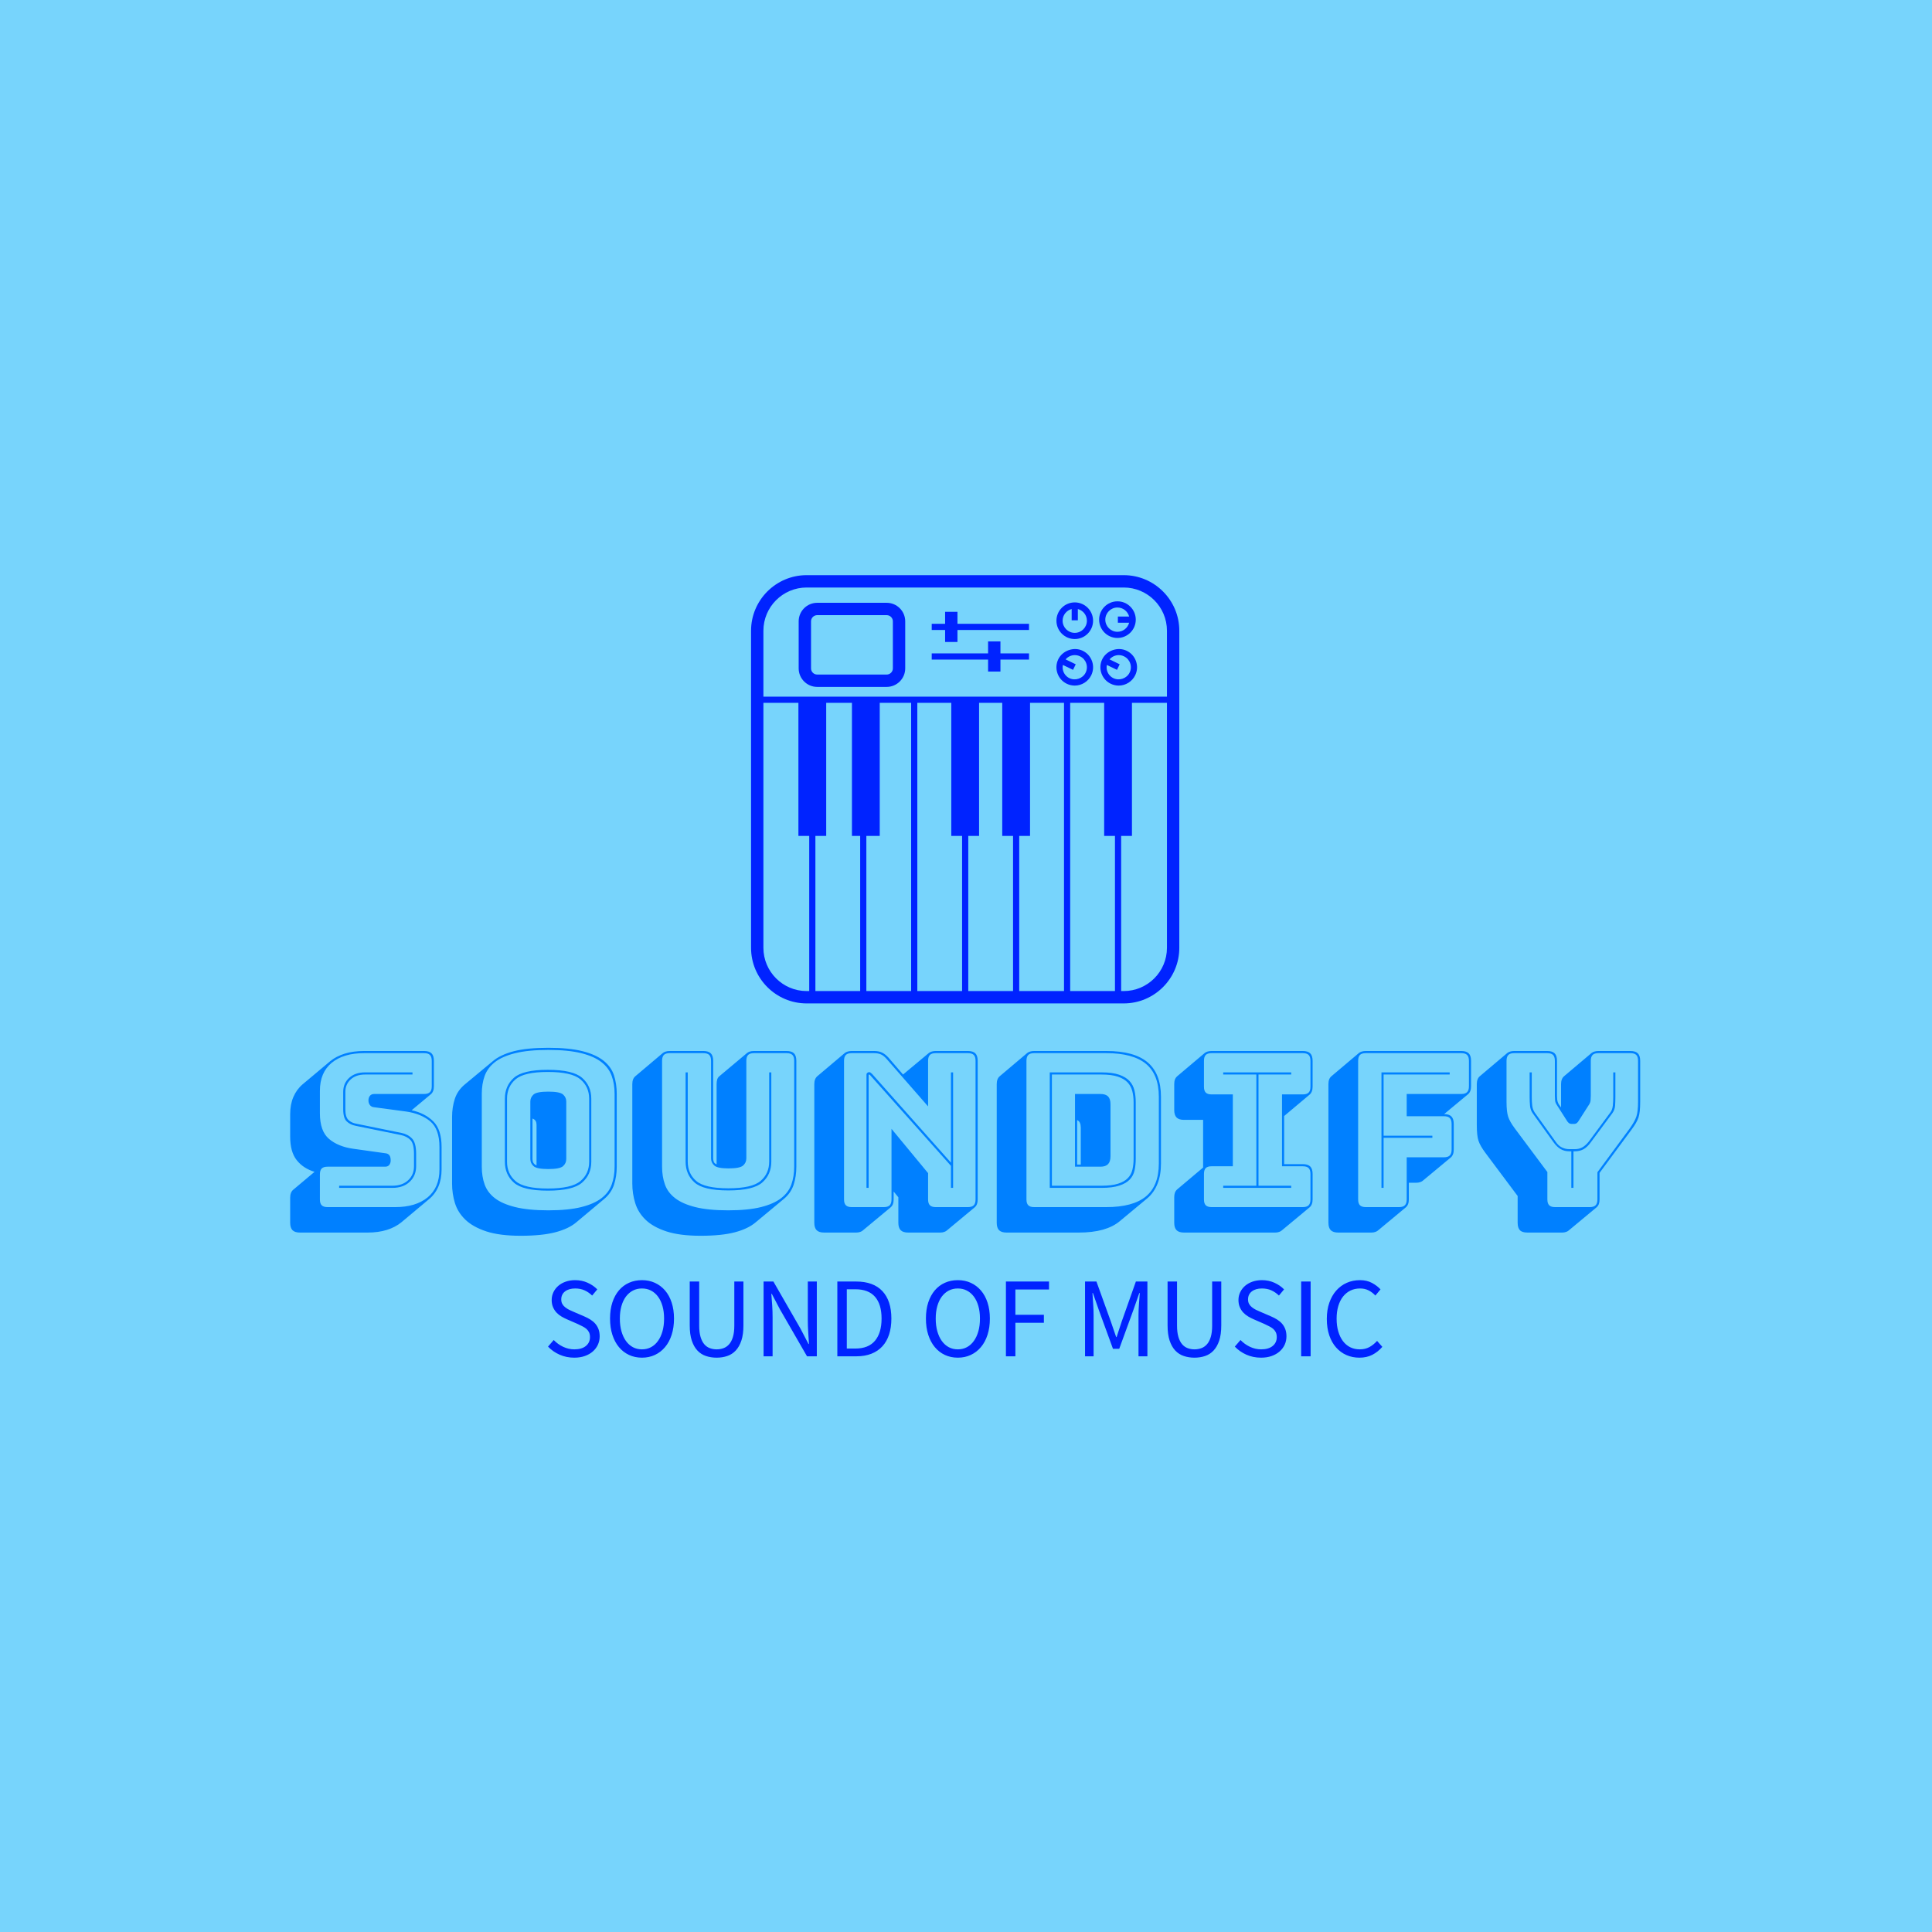 <svg xmlns="http://www.w3.org/2000/svg" version="1.1" xmlns:xlink="http://www.w3.org/1999/xlink" xmlns:svgjs="http://svgjs.dev/svgjs" width="1000" height="1000" viewBox="0 0 1000 1000"><rect width="1000" height="1000" fill="#77d4fc"></rect><g transform="matrix(0.7,0,0,0.7,149.576,297.914)"><svg viewBox="0 0 396 229" data-background-color="#77d4fc" preserveAspectRatio="xMidYMid meet" height="578" width="1000" xmlns="http://www.w3.org/2000/svg" xmlns:xlink="http://www.w3.org/1999/xlink"><g id="tight-bounds" transform="matrix(1,0,0,1,0.24,-0.121)"><svg viewBox="0 0 395.52 229.243" height="229.243" width="395.52"><g><svg viewBox="0 0 395.52 229.243" height="229.243" width="395.52"><g transform="matrix(1,0,0,1,0,138.461)"><svg viewBox="0 0 395.52 90.782" height="90.782" width="395.52"><g id="textblocktransform"><svg viewBox="0 0 395.52 90.782" height="90.782" width="395.52" id="textblock"><g><svg viewBox="0 0 395.52 55.071" height="55.071" width="395.52"><g transform="matrix(1,0,0,1,0,0)"><svg width="395.52" viewBox="1.35 -37.25 315.63 43.95" height="55.071" data-palette-color="#0080ff"><path d="M19.45 5.95L3.65 5.95Q2.45 5.95 1.9 5.4 1.35 4.85 1.35 3.65L1.35 3.65 1.35-2.2Q1.35-2.85 1.53-3.3 1.7-3.75 2.05-4.05L2.05-4.05 7.05-8.25Q4.4-9.05 2.88-10.98 1.35-12.9 1.35-16.5L1.35-16.5 1.35-21.75Q1.35-24 2.1-25.75 2.85-27.5 4.25-28.7L4.25-28.7 10.75-34.15Q12.1-35.25 14.1-35.88 16.1-36.5 18.65-36.5L18.65-36.5 32.65-36.5Q33.85-36.5 34.4-35.95 34.95-35.4 34.95-34.2L34.95-34.2 34.95-28.25Q34.95-27.6 34.77-27.15 34.6-26.7 34.25-26.4L34.25-26.4 29.75-22.65Q32.9-21.95 34.83-20.03 36.75-18.1 36.75-14.05L36.75-14.05 36.75-8.8Q36.75-6.55 36-4.8 35.25-3.05 33.8-1.85L33.8-1.85 27.35 3.55Q25.95 4.7 23.95 5.33 21.95 5.95 19.45 5.95L19.45 5.95ZM10.1 0L25.9 0Q30.7 0 33.48-2.27 36.25-4.55 36.25-8.8L36.25-8.8 36.25-14.05Q36.25-18.25 34.1-20.05 31.95-21.85 28.45-22.35L28.45-22.35 21-23.35Q20.35-23.4 20-23.85 19.65-24.3 19.65-24.95L19.65-24.95Q19.65-25.6 20-26.03 20.35-26.45 21-26.45L21-26.45 32.65-26.45Q33.6-26.45 34.02-26.88 34.45-27.3 34.45-28.25L34.45-28.25 34.45-34.2Q34.45-35.15 34.02-35.58 33.6-36 32.65-36L32.65-36 18.65-36Q13.8-36 11.05-33.73 8.3-31.45 8.3-27.2L8.3-27.2 8.3-21.95Q8.3-17.75 10.43-15.95 12.55-14.15 16.05-13.65L16.05-13.65 23.55-12.6Q24.2-12.55 24.53-12.15 24.85-11.75 24.85-10.9L24.85-10.9Q24.85-10.3 24.53-9.88 24.2-9.45 23.55-9.45L23.55-9.45 10.1-9.45Q9.15-9.45 8.72-9.03 8.3-8.6 8.3-7.65L8.3-7.65 8.3-1.8Q8.3-0.85 8.72-0.43 9.15 0 10.1 0L10.1 0ZM18.85-31.5L29.95-31.5 29.95-31 18.85-31Q16.75-31 15.5-29.85 14.25-28.7 14.25-26.95L14.25-26.95 14.25-22.85Q14.25-21.1 14.95-20.4 15.65-19.7 16.8-19.5L16.8-19.5 27.35-17.35Q28.85-17.05 29.83-16.05 30.8-15.05 30.8-12.45L30.8-12.45 30.8-9.55Q30.8-7.35 29.3-5.93 27.8-4.5 25.25-4.5L25.25-4.5 12.8-4.5 12.8-5 25.25-5Q27.55-5 28.93-6.28 30.3-7.55 30.3-9.55L30.3-9.55 30.3-12.45Q30.3-14.8 29.48-15.68 28.65-16.55 27.25-16.85L27.25-16.85 16.7-19Q15.4-19.25 14.58-20.03 13.75-20.8 13.75-22.85L13.75-22.85 13.75-26.95Q13.75-28.95 15.15-30.23 16.55-31.5 18.85-31.5L18.85-31.5ZM74.7-1.85L68.25 3.55Q66.5 5.05 63.35 5.88 60.2 6.7 55.25 6.7L55.25 6.7Q50.35 6.7 47.22 5.68 44.1 4.65 42.32 2.95 40.55 1.25 39.87-0.95 39.2-3.15 39.2-5.5L39.2-5.5 39.2-21.05Q39.2-23.35 39.85-25.33 40.5-27.3 42.2-28.7L42.2-28.7 48.7-34.1Q50.45-35.6 53.57-36.43 56.7-37.25 61.7-37.25L61.7-37.25Q66.6-37.25 69.72-36.45 72.85-35.65 74.62-34.23 76.4-32.8 77.05-30.83 77.7-28.85 77.7-26.5L77.7-26.5 77.7-9.45Q77.7-7.15 77.05-5.2 76.4-3.25 74.7-1.85L74.7-1.85ZM77.2-9.45L77.2-9.45 77.2-26.5Q77.2-28.8 76.52-30.68 75.85-32.55 74.12-33.9 72.4-35.25 69.37-36 66.35-36.75 61.7-36.75L61.7-36.75Q57.05-36.75 54-36 50.95-35.25 49.22-33.9 47.5-32.55 46.82-30.68 46.15-28.8 46.15-26.5L46.15-26.5 46.15-9.45Q46.15-7.15 46.82-5.28 47.5-3.4 49.22-2.08 50.95-0.75 54 0 57.05 0.75 61.7 0.75L61.7 0.75Q66.35 0.75 69.37 0 72.4-0.75 74.12-2.08 75.85-3.4 76.52-5.28 77.2-7.15 77.2-9.45ZM71.75-25.35L71.75-10.6Q71.75-7.6 69.6-5.73 67.45-3.85 61.6-3.85L61.6-3.85Q55.75-3.85 53.65-5.73 51.55-7.6 51.55-10.6L51.55-10.6 51.55-25.35Q51.55-28.35 53.65-30.23 55.75-32.1 61.6-32.1L61.6-32.1Q67.45-32.1 69.6-30.23 71.75-28.35 71.75-25.35L71.75-25.35ZM52.05-25.35L52.05-10.6Q52.05-7.8 54.05-6.08 56.05-4.35 61.6-4.35L61.6-4.35Q67.15-4.35 69.2-6.08 71.25-7.8 71.25-10.6L71.25-10.6 71.25-25.35Q71.25-28.15 69.2-29.88 67.15-31.6 61.6-31.6L61.6-31.6Q56.05-31.6 54.05-29.88 52.05-28.15 52.05-25.35L52.05-25.35ZM57.5-11.25L57.5-11.25 57.5-24.7Q57.5-25.65 58.25-26.33 59-27 61.7-27L61.7-27Q64.4-27 65.15-26.33 65.9-25.65 65.9-24.7L65.9-24.7 65.9-11.25Q65.9-10.25 65.15-9.58 64.4-8.9 61.7-8.9L61.7-8.9Q59-8.9 58.25-9.58 57.5-10.25 57.5-11.25ZM58-20.7L58-11.25Q58-10.75 58.2-10.38 58.4-10 58.95-9.75L58.95-9.75 58.95-19.25Q58.95-19.75 58.75-20.13 58.55-20.5 58-20.7L58-20.7ZM97.3 6.7L97.3 6.7Q92.44 6.7 89.32 5.68 86.19 4.65 84.44 2.95 82.69 1.25 82.02-0.95 81.34-3.15 81.34-5.5L81.34-5.5 81.34-28.75Q81.34-29.4 81.52-29.85 81.69-30.3 82.05-30.6L82.05-30.6 88.5-36.05Q88.75-36.25 89.17-36.38 89.59-36.5 90.09-36.5L90.09-36.5 97.94-36.5Q99.14-36.5 99.69-35.95 100.25-35.4 100.25-34.2L100.25-34.2 100.25-11.4Q100.25-10.95 100.39-10.58 100.55-10.2 101.05-10L101.05-10 101.05-28.75Q101.05-29.4 101.19-29.85 101.34-30.3 101.64-30.55L101.64-30.55 101.69-30.6 108.19-36.05Q108.44-36.25 108.84-36.38 109.25-36.5 109.8-36.5L109.8-36.5 117.4-36.5Q118.59-36.5 119.15-35.95 119.69-35.4 119.69-34.2L119.69-34.2 119.69-9.45Q119.69-7.15 119.05-5.2 118.4-3.25 116.69-1.85L116.69-1.85 110.19 3.55Q108.44 5.05 105.34 5.88 102.25 6.7 97.3 6.7ZM119.19-9.45L119.19-9.45 119.19-34.2Q119.19-35.15 118.77-35.58 118.34-36 117.4-36L117.4-36 109.8-36Q108.84-36 108.42-35.58 108-35.15 108-34.2L108-34.2 108-11.4Q108-10.4 107.25-9.73 106.5-9.05 103.84-9.05L103.84-9.05Q101.25-9.05 100.5-9.73 99.75-10.4 99.75-11.4L99.75-11.4 99.75-34.2Q99.75-35.15 99.32-35.58 98.89-36 97.94-36L97.94-36 90.09-36Q89.14-36 88.72-35.58 88.3-35.15 88.3-34.2L88.3-34.2 88.3-9.45Q88.3-7.15 88.97-5.28 89.64-3.4 91.37-2.08 93.09-0.75 96.09 0 99.09 0.75 103.75 0.75L103.75 0.75Q108.39 0.75 111.4 0 114.4-0.75 116.12-2.08 117.84-3.4 118.52-5.28 119.19-7.15 119.19-9.45ZM93.8-10.65L93.8-31.5 94.3-31.5 94.3-10.65Q94.3-7.85 96.27-6.13 98.25-4.4 103.8-4.4L103.8-4.4Q109.34-4.4 111.34-6.13 113.34-7.85 113.34-10.65L113.34-10.65 113.34-31.5 113.84-31.5 113.84-10.65Q113.84-7.65 111.75-5.78 109.64-3.9 103.8-3.9L103.8-3.9Q97.94-3.9 95.87-5.78 93.8-7.65 93.8-10.65L93.8-10.65ZM137.44-31.1L137.44-31.1 155.84-10.4 155.84-31.5 156.34-31.5 156.34-4.5 155.84-4.5 155.84-9.65 136.94-30.85Q136.89-30.9 136.82-30.95 136.74-31 136.69-31L136.69-31Q136.64-31 136.62-30.95 136.59-30.9 136.59-30.85L136.59-30.85 136.59-4.5 136.09-4.5 136.09-30.95Q136.09-31.25 136.29-31.4 136.49-31.55 136.69-31.55L136.69-31.55Q136.89-31.55 137.04-31.45 137.19-31.35 137.44-31.1ZM132.64 0L140.14 0Q141.09 0 141.52-0.43 141.94-0.85 141.94-1.8L141.94-1.8 141.94-18.3 150.49-7.95 150.49-1.8Q150.49-0.85 150.92-0.43 151.34 0 152.29 0L152.29 0 159.79 0Q160.74 0 161.17-0.43 161.59-0.85 161.59-1.8L161.59-1.8 161.59-34.2Q161.59-35.15 161.17-35.58 160.74-36 159.79-36L159.79-36 152.29-36Q151.34-36 150.92-35.58 150.49-35.15 150.49-34.2L150.49-34.2 150.49-23.55 140.79-34.65Q140.14-35.4 139.47-35.7 138.79-36 137.84-36L137.84-36 132.64-36Q131.69-36 131.27-35.58 130.84-35.15 130.84-34.2L130.84-34.2 130.84-1.8Q130.84-0.85 131.27-0.43 131.69 0 132.64 0L132.64 0ZM141.74 0.05L141.74 0.05 135.24 5.45Q135.04 5.65 134.62 5.8 134.19 5.95 133.69 5.95L133.69 5.95 126.19 5.95Q124.99 5.95 124.44 5.4 123.89 4.85 123.89 3.65L123.89 3.65 123.89-28.75Q123.89-29.4 124.07-29.85 124.24-30.3 124.59-30.6L124.59-30.6 131.04-36.05Q131.29-36.25 131.72-36.38 132.14-36.5 132.64-36.5L132.64-36.5 137.84-36.5Q138.94-36.5 139.69-36.15 140.44-35.8 141.19-35L141.19-35 144.64-31 150.69-36.05Q150.94-36.25 151.37-36.38 151.79-36.5 152.29-36.5L152.29-36.5 159.79-36.5Q160.99-36.5 161.54-35.95 162.09-35.4 162.09-34.2L162.09-34.2 162.09-1.8Q162.09-1.15 161.92-0.7 161.74-0.25 161.39 0.05L161.39 0.05 154.89 5.45Q154.69 5.65 154.27 5.8 153.84 5.95 153.34 5.95L153.34 5.95 145.84 5.95Q144.64 5.95 144.09 5.4 143.54 4.85 143.54 3.65L143.54 3.65 143.54-2.3 142.44-3.65 142.44-1.8Q142.44-1.15 142.27-0.7 142.09-0.25 141.74 0.05ZM201.79-2.1L195.29 3.3Q193.74 4.6 191.34 5.28 188.94 5.95 185.69 5.95L185.69 5.95 168.84 5.95Q167.64 5.95 167.09 5.4 166.54 4.85 166.54 3.65L166.54 3.65 166.54-28.75Q166.54-29.4 166.72-29.85 166.89-30.3 167.24-30.6L167.24-30.6 173.69-36.05Q173.94-36.25 174.37-36.38 174.79-36.5 175.29-36.5L175.29-36.5 192.14-36.5Q198.69-36.5 201.82-33.85 204.94-31.2 204.94-25.8L204.94-25.8 204.94-10.2Q204.94-7.5 204.14-5.48 203.34-3.45 201.79-2.1L201.79-2.1ZM175.29 0L192.14 0Q198.39 0 201.42-2.5 204.44-5 204.44-10.2L204.44-10.2 204.44-25.8Q204.44-31 201.42-33.5 198.39-36 192.14-36L192.14-36 175.29-36Q174.34-36 173.92-35.58 173.49-35.15 173.49-34.2L173.49-34.2 173.49-1.8Q173.49-0.85 173.92-0.43 174.34 0 175.29 0L175.29 0ZM191.04-4.5L178.94-4.5 178.94-31.5 191.04-31.5Q193.59-31.5 195.17-30.95 196.74-30.4 197.59-29.48 198.44-28.55 198.74-27.28 199.04-26 199.04-24.55L199.04-24.55 199.04-11.3Q199.04-9.85 198.77-8.6 198.49-7.35 197.64-6.45 196.79-5.55 195.19-5.03 193.59-4.5 191.04-4.5L191.04-4.5ZM191.04-31L191.04-31 179.44-31 179.44-5 191.04-5Q193.44-5 194.92-5.48 196.39-5.95 197.19-6.78 197.99-7.6 198.27-8.78 198.54-9.95 198.54-11.3L198.54-11.3 198.54-24.55Q198.54-25.9 198.24-27.1 197.94-28.3 197.14-29.15 196.34-30 194.87-30.5 193.39-31 191.04-31ZM184.84-9.45L184.84-26.45 190.79-26.45Q191.99-26.45 192.57-25.88 193.14-25.3 193.14-24.05L193.14-24.05 193.14-11.9Q193.14-10.65 192.57-10.05 191.99-9.45 190.79-9.45L190.79-9.45 184.84-9.45ZM186.19-9.95L186.19-18.6Q186.19-19.25 185.99-19.7 185.79-20.15 185.34-20.35L185.34-20.35 185.34-9.95 186.19-9.95ZM231.64 5.95L231.64 5.95 210.34 5.95Q209.14 5.95 208.59 5.4 208.04 4.85 208.04 3.65L208.04 3.65 208.04-2.3Q208.04-2.95 208.21-3.4 208.39-3.85 208.74-4.15L208.74-4.15 214.79-9.25 214.79-20.4 210.34-20.4Q209.14-20.4 208.59-20.95 208.04-21.5 208.04-22.7L208.04-22.7 208.04-28.75Q208.04-29.4 208.21-29.85 208.39-30.3 208.74-30.6L208.74-30.6 215.19-36.05Q215.44-36.25 215.86-36.38 216.29-36.5 216.79-36.5L216.79-36.5 238.09-36.5Q239.29-36.5 239.84-35.95 240.39-35.4 240.39-34.2L240.39-34.2 240.39-28.15Q240.39-27.5 240.21-27.05 240.04-26.6 239.69-26.3L239.69-26.3 233.74-21.3 233.74-10.05 238.09-10.05Q239.29-10.05 239.84-9.5 240.39-8.95 240.39-7.75L240.39-7.75 240.39-1.8Q240.39-1.15 240.21-0.7 240.04-0.25 239.69 0.05L239.69 0.05 233.19 5.45Q232.99 5.65 232.56 5.8 232.14 5.95 231.64 5.95ZM216.79 0L216.79 0 238.09 0Q239.04 0 239.46-0.43 239.89-0.85 239.89-1.8L239.89-1.8 239.89-7.75Q239.89-8.7 239.46-9.13 239.04-9.55 238.09-9.55L238.09-9.55 233.24-9.55 233.24-26.35 238.09-26.35Q239.04-26.35 239.46-26.78 239.89-27.2 239.89-28.15L239.89-28.15 239.89-34.2Q239.89-35.15 239.46-35.58 239.04-36 238.09-36L238.09-36 216.79-36Q215.84-36 215.41-35.58 214.99-35.15 214.99-34.2L214.99-34.2 214.99-28.15Q214.99-27.2 215.41-26.78 215.84-26.35 216.79-26.35L216.79-26.35 221.74-26.35 221.74-9.55 216.79-9.55Q215.84-9.55 215.41-9.13 214.99-8.7 214.99-7.75L214.99-7.75 214.99-1.8Q214.99-0.85 215.41-0.43 215.84 0 216.79 0ZM235.39-5L235.39-4.5 219.49-4.5 219.49-5 227.24-5 227.24-31 219.49-31 219.49-31.5 235.39-31.5 235.39-31 227.74-31 227.74-5 235.39-5ZM254.14 5.95L254.14 5.95 246.39 5.95Q245.19 5.95 244.64 5.4 244.09 4.85 244.09 3.65L244.09 3.65 244.09-28.75Q244.09-29.4 244.26-29.85 244.44-30.3 244.79-30.6L244.79-30.6 251.24-36.05Q251.49-36.25 251.91-36.38 252.34-36.5 252.84-36.5L252.84-36.5 275.14-36.5Q276.34-36.5 276.89-35.95 277.44-35.4 277.44-34.2L277.44-34.2 277.44-28.25Q277.44-27.6 277.26-27.15 277.09-26.7 276.74-26.4L276.74-26.4 271.14-21.75Q272.29-21.75 272.84-21.2 273.39-20.65 273.39-19.45L273.39-19.45 273.39-13.45Q273.39-12.8 273.21-12.35 273.04-11.9 272.69-11.6L272.69-11.6 266.19-6.2Q265.99-6 265.56-5.85 265.14-5.7 264.64-5.7L264.64-5.7 262.89-5.7 262.89-1.8Q262.89-1.15 262.71-0.7 262.54-0.25 262.19 0.05L262.19 0.05 255.69 5.45Q255.49 5.65 255.06 5.8 254.64 5.95 254.14 5.95ZM252.84 0L260.59 0Q261.54 0 261.96-0.43 262.39-0.85 262.39-1.8L262.39-1.8 262.39-11.65 271.09-11.65Q272.04-11.65 272.46-12.08 272.89-12.5 272.89-13.45L272.89-13.45 272.89-19.45Q272.89-20.4 272.46-20.83 272.04-21.25 271.09-21.25L271.09-21.25 262.39-21.25 262.39-26.45 275.14-26.45Q276.09-26.45 276.51-26.88 276.94-27.3 276.94-28.25L276.94-28.25 276.94-34.2Q276.94-35.15 276.51-35.58 276.09-36 275.14-36L275.14-36 252.84-36Q251.89-36 251.46-35.58 251.04-35.15 251.04-34.2L251.04-34.2 251.04-1.8Q251.04-0.85 251.46-0.43 251.89 0 252.84 0L252.84 0ZM256.99-4.5L256.49-4.5 256.49-31.5 272.44-31.5 272.44-31 256.99-31 256.99-16.7 268.39-16.7 268.39-16.2 256.99-16.2 256.99-4.5ZM298.73 5.95L298.73 5.95 290.63 5.95Q289.38 5.95 288.86 5.4 288.33 4.85 288.33 3.65L288.33 3.65 288.33-2.6 280.78-12.7Q279.58-14.3 279.18-15.5 278.78-16.7 278.78-19.15L278.78-19.15 278.78-28.75Q278.78-29.4 278.96-29.85 279.13-30.3 279.48-30.6L279.48-30.6 285.93-36.05Q286.18-36.25 286.61-36.38 287.03-36.5 287.53-36.5L287.53-36.5 295.23-36.5Q296.43-36.5 296.98-35.95 297.53-35.4 297.53-34.2L297.53-34.2 297.53-26Q297.53-25.55 297.58-25.1 297.63-24.65 297.88-24.15L297.88-24.15 298.48-23.3 298.48-28.75Q298.48-29.4 298.66-29.85 298.83-30.3 299.18-30.6L299.18-30.6 305.63-36.05Q305.88-36.25 306.31-36.38 306.73-36.5 307.23-36.5L307.23-36.5 314.68-36.5Q315.88-36.5 316.43-35.95 316.98-35.4 316.98-34.2L316.98-34.2 316.98-24.6Q316.98-22.15 316.58-20.95 316.18-19.75 314.98-18.15L314.98-18.15 307.48-8 307.48-1.8Q307.48-1.15 307.31-0.7 307.13-0.25 306.78 0.05L306.78 0.05 300.28 5.45Q300.08 5.65 299.66 5.8 299.23 5.95 298.73 5.95ZM297.08 0L305.18 0Q306.13 0 306.56-0.43 306.98-0.85 306.98-1.8L306.98-1.8 306.98-8.15 314.58-18.45Q315.68-20 316.08-21.15 316.48-22.3 316.48-24.6L316.48-24.6 316.48-34.2Q316.48-35.15 316.06-35.58 315.63-36 314.68-36L314.68-36 307.23-36Q306.28-36 305.86-35.58 305.43-35.15 305.43-34.2L305.43-34.2 305.43-26Q305.43-25.5 305.38-24.95 305.33-24.4 304.98-23.9L304.98-23.9 302.68-20.3Q302.43-19.85 302.16-19.65 301.88-19.45 301.48-19.45L301.48-19.45 300.98-19.45Q300.58-19.45 300.31-19.65 300.03-19.85 299.78-20.3L299.78-20.3 297.48-23.9Q297.13-24.4 297.08-24.95 297.03-25.5 297.03-26L297.03-26 297.03-34.2Q297.03-35.15 296.61-35.58 296.18-36 295.23-36L295.23-36 287.53-36Q286.58-36 286.16-35.58 285.73-35.15 285.73-34.2L285.73-34.2 285.73-24.6Q285.73-22.3 286.11-21.15 286.48-20 287.63-18.45L287.63-18.45 295.28-8.2 295.28-1.8Q295.28-0.85 295.71-0.43 296.13 0 297.08 0L297.08 0ZM301.73-13.05L301.73-13.05 301.38-13.05 301.38-4.5 300.88-4.5 300.88-13.05 300.38-13.05Q299.28-13.05 298.41-13.55 297.53-14.05 296.73-15.15L296.73-15.15 291.88-21.9Q291.33-22.65 291.23-23.65 291.13-24.65 291.13-25.75L291.13-25.75 291.13-31.5 291.63-31.5 291.63-25.75Q291.63-24.7 291.73-23.78 291.83-22.85 292.33-22.1L292.33-22.1 297.18-15.35Q297.83-14.35 298.68-13.95 299.53-13.55 300.38-13.55L300.38-13.55 301.73-13.55Q302.68-13.55 303.46-13.98 304.23-14.4 304.98-15.35L304.98-15.35 309.98-22.1Q310.48-22.75 310.58-23.73 310.68-24.7 310.68-25.75L310.68-25.75 310.68-31.5 311.18-31.5 311.18-25.75Q311.18-24.65 311.11-23.68 311.03-22.7 310.43-21.9L310.43-21.9 305.43-15.15Q304.63-14.05 303.76-13.55 302.88-13.05 301.73-13.05Z" opacity="1" transform="matrix(1,0,0,1,0,0)" fill="#0080ff" class="undefined-text-0" data-fill-palette-color="primary" id="text-0"></path></svg></g></svg></g><g transform="matrix(1,0,0,1,75.544,68.072)"><svg viewBox="0 0 244.431 22.71" height="22.71" width="244.431"><g transform="matrix(1,0,0,1,0,0)"><svg width="244.431" viewBox="2.1 -33.4 365.92 34" height="22.71" data-palette-color="#0023ff"><path d="M13.6 0.6L13.6 0.6Q10.15 0.6 7.2-0.7 4.25-2 2.1-4.25L2.1-4.25 4.6-7.15Q6.35-5.3 8.72-4.17 11.1-3.05 13.65-3.05L13.65-3.05Q16.9-3.05 18.7-4.53 20.5-6 20.5-8.4L20.5-8.4Q20.5-9.65 20.08-10.53 19.65-11.4 18.93-12.03 18.2-12.65 17.2-13.15 16.2-13.65 15.05-14.2L15.05-14.2 10.35-16.25Q9.2-16.75 8-17.45 6.8-18.15 5.85-19.15 4.9-20.15 4.3-21.53 3.7-22.9 3.7-24.7L3.7-24.7Q3.7-26.55 4.48-28.15 5.25-29.75 6.63-30.93 8-32.1 9.88-32.75 11.75-33.4 14-33.4L14-33.4Q16.95-33.4 19.45-32.27 21.95-31.15 23.7-29.35L23.7-29.35 21.45-26.65Q19.95-28.1 18.13-28.93 16.3-29.75 14-29.75L14-29.75Q11.25-29.75 9.58-28.48 7.9-27.2 7.9-24.95L7.9-24.95Q7.9-23.75 8.38-22.93 8.85-22.1 9.65-21.48 10.45-20.85 11.4-20.38 12.35-19.9 13.35-19.5L13.35-19.5 18-17.5Q19.4-16.9 20.65-16.13 21.9-15.35 22.8-14.33 23.7-13.3 24.23-11.93 24.75-10.55 24.75-8.75L24.75-8.75Q24.75-6.8 23.98-5.1 23.2-3.4 21.75-2.13 20.3-0.85 18.25-0.13 16.2 0.6 13.6 0.6ZM43.3 0.6L43.3 0.6Q40.2 0.6 37.62-0.6 35.05-1.8 33.2-4.03 31.35-6.25 30.32-9.43 29.3-12.6 29.3-16.55L29.3-16.55Q29.3-20.5 30.32-23.63 31.35-26.75 33.2-28.93 35.05-31.1 37.62-32.25 40.2-33.4 43.3-33.4L43.3-33.4Q46.4-33.4 48.97-32.23 51.55-31.05 53.42-28.88 55.3-26.7 56.32-23.58 57.35-20.45 57.35-16.55L57.35-16.55Q57.35-12.6 56.32-9.43 55.3-6.25 53.42-4.03 51.55-1.8 48.97-0.6 46.4 0.6 43.3 0.6ZM43.3-3.05L43.3-3.05Q45.5-3.05 47.27-4 49.05-4.95 50.32-6.73 51.6-8.5 52.3-10.98 53-13.45 53-16.55L53-16.55Q53-19.6 52.3-22.05 51.6-24.5 50.32-26.2 49.05-27.9 47.27-28.83 45.5-29.75 43.3-29.75L43.3-29.75Q41.1-29.75 39.32-28.83 37.55-27.9 36.27-26.2 35-24.5 34.3-22.05 33.6-19.6 33.6-16.55L33.6-16.55Q33.6-13.45 34.3-10.98 35-8.5 36.27-6.73 37.55-4.95 39.32-4 41.1-3.05 43.3-3.05ZM76.05 0.6L76.05 0.6Q73.55 0.6 71.37-0.13 69.2-0.85 67.62-2.53 66.05-4.2 65.15-6.9 64.25-9.6 64.25-13.55L64.25-13.55 64.25-32.8 68.4-32.8 68.4-13.45Q68.4-10.5 69-8.5 69.6-6.5 70.62-5.3 71.65-4.1 73.05-3.58 74.45-3.05 76.05-3.05L76.05-3.05Q77.7-3.05 79.1-3.58 80.5-4.1 81.55-5.3 82.6-6.5 83.2-8.5 83.8-10.5 83.8-13.45L83.8-13.45 83.8-32.8 87.8-32.8 87.8-13.55Q87.8-9.6 86.9-6.9 86-4.2 84.42-2.53 82.85-0.85 80.7-0.13 78.55 0.6 76.05 0.6ZM100.59 0L96.64 0 96.64-32.8 100.94-32.8 112.79-12.2 116.34-5.4 116.54-5.4Q116.39-7.9 116.22-10.58 116.04-13.25 116.04-15.85L116.04-15.85 116.04-32.8 119.99-32.8 119.99 0 115.69 0 103.79-20.65 100.24-27.4 100.04-27.4Q100.24-24.9 100.42-22.33 100.59-19.75 100.59-17.15L100.59-17.15 100.59 0ZM137.39 0L128.99 0 128.99-32.8 137.19-32.8Q144.79-32.8 148.74-28.6 152.69-24.4 152.69-16.55L152.69-16.55Q152.69-12.65 151.69-9.58 150.69-6.5 148.74-4.38 146.79-2.25 143.94-1.13 141.09 0 137.39 0L137.39 0ZM133.14-29.4L133.14-3.4 136.89-3.4Q142.64-3.4 145.52-6.85 148.39-10.3 148.39-16.55L148.39-16.55Q148.39-22.8 145.52-26.1 142.64-29.4 136.89-29.4L136.89-29.4 133.14-29.4ZM181.84 0.6L181.84 0.6Q178.74 0.6 176.16-0.6 173.59-1.8 171.74-4.03 169.89-6.25 168.86-9.43 167.84-12.6 167.84-16.55L167.84-16.55Q167.84-20.5 168.86-23.63 169.89-26.75 171.74-28.93 173.59-31.1 176.16-32.25 178.74-33.4 181.84-33.4L181.84-33.4Q184.94-33.4 187.51-32.23 190.09-31.05 191.96-28.88 193.84-26.7 194.86-23.58 195.89-20.45 195.89-16.55L195.89-16.55Q195.89-12.6 194.86-9.43 193.84-6.25 191.96-4.03 190.09-1.8 187.51-0.6 184.94 0.6 181.84 0.6ZM181.84-3.05L181.84-3.05Q184.04-3.05 185.81-4 187.59-4.95 188.86-6.73 190.14-8.5 190.84-10.98 191.54-13.45 191.54-16.55L191.54-16.55Q191.54-19.6 190.84-22.05 190.14-24.5 188.86-26.2 187.59-27.9 185.81-28.83 184.04-29.75 181.84-29.75L181.84-29.75Q179.64-29.75 177.86-28.83 176.09-27.9 174.81-26.2 173.54-24.5 172.84-22.05 172.14-19.6 172.14-16.55L172.14-16.55Q172.14-13.45 172.84-10.98 173.54-8.5 174.81-6.73 176.09-4.95 177.86-4 179.64-3.05 181.84-3.05ZM207.08 0L202.93 0 202.93-32.8 221.83-32.8 221.83-29.3 207.08-29.3 207.08-18.2 219.58-18.2 219.58-14.7 207.08-14.7 207.08 0ZM241.38 0L237.63 0 237.63-32.8 242.63-32.8 248.93-15.3Q249.53-13.6 250.1-11.88 250.68-10.15 251.28-8.45L251.28-8.45 251.48-8.45Q252.08-10.15 252.6-11.88 253.13-13.6 253.73-15.3L253.73-15.3 259.93-32.8 264.98-32.8 264.98 0 261.08 0 261.08-18.05Q261.08-20.25 261.28-22.9 261.48-25.55 261.63-27.75L261.63-27.75 261.43-27.75 258.83-20.3 252.63-3.3 249.88-3.3 243.68-20.3 241.08-27.75 240.88-27.75Q241.03-25.55 241.2-22.9 241.38-20.25 241.38-18.05L241.38-18.05 241.38 0ZM285.63 0.6L285.63 0.6Q283.13 0.6 280.95-0.13 278.78-0.85 277.2-2.53 275.63-4.2 274.73-6.9 273.83-9.6 273.83-13.55L273.83-13.55 273.83-32.8 277.98-32.8 277.98-13.45Q277.98-10.5 278.58-8.5 279.18-6.5 280.2-5.3 281.23-4.1 282.63-3.58 284.03-3.05 285.63-3.05L285.63-3.05Q287.28-3.05 288.68-3.58 290.08-4.1 291.13-5.3 292.18-6.5 292.78-8.5 293.38-10.5 293.38-13.45L293.38-13.45 293.38-32.8 297.38-32.8 297.38-13.55Q297.38-9.6 296.48-6.9 295.58-4.2 294-2.53 292.43-0.85 290.28-0.13 288.13 0.6 285.63 0.6ZM314.82 0.6L314.82 0.6Q311.37 0.6 308.42-0.7 305.47-2 303.32-4.25L303.32-4.25 305.82-7.15Q307.57-5.3 309.95-4.17 312.32-3.05 314.87-3.05L314.87-3.05Q318.12-3.05 319.92-4.53 321.72-6 321.72-8.4L321.72-8.4Q321.72-9.65 321.3-10.53 320.87-11.4 320.15-12.03 319.42-12.65 318.42-13.15 317.42-13.65 316.27-14.2L316.27-14.2 311.57-16.25Q310.42-16.75 309.22-17.45 308.02-18.15 307.07-19.15 306.12-20.15 305.52-21.53 304.92-22.9 304.92-24.7L304.92-24.7Q304.92-26.55 305.7-28.15 306.47-29.75 307.85-30.93 309.22-32.1 311.1-32.75 312.97-33.4 315.22-33.4L315.22-33.4Q318.17-33.4 320.67-32.27 323.17-31.15 324.92-29.35L324.92-29.35 322.67-26.65Q321.17-28.1 319.35-28.93 317.52-29.75 315.22-29.75L315.22-29.75Q312.47-29.75 310.8-28.48 309.12-27.2 309.12-24.95L309.12-24.95Q309.12-23.75 309.6-22.93 310.07-22.1 310.87-21.48 311.67-20.85 312.62-20.38 313.57-19.9 314.57-19.5L314.57-19.5 319.22-17.5Q320.62-16.9 321.87-16.13 323.12-15.35 324.02-14.33 324.92-13.3 325.45-11.93 325.97-10.55 325.97-8.75L325.97-8.75Q325.97-6.8 325.2-5.1 324.42-3.4 322.97-2.13 321.52-0.85 319.47-0.13 317.42 0.6 314.82 0.6ZM336.57 0L332.42 0 332.42-32.8 336.57-32.8 336.57 0ZM357.97 0.6L357.97 0.6Q354.87 0.6 352.27-0.55 349.67-1.7 347.74-3.88 345.82-6.05 344.74-9.22 343.67-12.4 343.67-16.4L343.67-16.4Q343.67-20.35 344.77-23.5 345.87-26.65 347.82-28.85 349.77-31.05 352.42-32.23 355.07-33.4 358.22-33.4L358.22-33.4Q361.22-33.4 363.49-32.18 365.77-30.95 367.22-29.35L367.22-29.35 364.97-26.65Q363.67-28.05 362.02-28.9 360.37-29.75 358.27-29.75L358.27-29.75Q355.92-29.75 354.02-28.83 352.12-27.9 350.77-26.18 349.42-24.45 348.69-22 347.97-19.55 347.97-16.5L347.97-16.5Q347.97-13.4 348.69-10.93 349.42-8.45 350.72-6.7 352.02-4.95 353.89-4 355.77-3.05 358.12-3.05L358.12-3.05Q360.52-3.05 362.32-4.03 364.12-5 365.72-6.75L365.72-6.75 368.02-4.15Q366.07-1.9 363.62-0.65 361.17 0.6 357.97 0.6Z" opacity="1" transform="matrix(1,0,0,1,0,0)" fill="#0023ff" class="undefined-text-1" data-fill-palette-color="secondary" id="text-1"></path></svg></g></svg></g></svg></g></svg></g><g transform="matrix(1,0,0,1,135.03,0)"><svg viewBox="0 0 125.46 125.46" height="125.46" width="125.46"><g><svg xmlns="http://www.w3.org/2000/svg" xmlns:xlink="http://www.w3.org/1999/xlink" version="1.1" x="0" y="0" viewBox="15.333 15.333 69.334 69.334" enable-background="new 0 0 100 100" xml:space="preserve" height="125.46" width="125.46" class="icon-icon-0" data-fill-palette-color="accent" id="icon-0"><g fill="#0023ff" data-fill-palette-color="accent"><path d="M75.667 15.333H24.333c-4.962 0-9 4.038-9 9v51.334c0 4.963 4.038 9 9 9h51.334c4.962 0 9-4.037 9-9V24.333C84.667 19.371 80.629 15.333 75.667 15.333zM24.75 82.667h-0.417c-3.859 0-7-3.141-7-7V36H23v21.551h1.75V82.667zM33 82.667h-7.25V57.551h1.75V36h4.167v21.551H33V82.667zM41.25 82.667H34V57.551h2.167V36h5.083V82.667zM49.5 82.667h-7.25V36h5.5v21.551h1.75V82.667zM57.75 82.667H50.5V57.551h1.75V36H56v21.551h1.75V82.667zM66 82.667h-7.25V57.551h1.75V36H66V82.667zM74.25 82.667H67V36h5.5v21.551h1.75V82.667zM82.667 75.667c0 3.859-3.141 7-7 7H75.25V57.551H77V36h5.667V75.667zM82.667 35H17.333V24.333c0-3.859 3.141-7 7-7h51.334c3.859 0 7 3.141 7 7V35z" fill="#0023ff" data-fill-palette-color="accent"></path><path d="M37.292 19.809h-11.25c-1.654 0-3 1.346-3 3v7.616c0 1.654 1.346 3 3 3h11.25c1.654 0 3-1.346 3-3v-7.616C40.292 21.154 38.946 19.809 37.292 19.809zM38.292 30.425c0 0.552-0.448 1-1 1h-11.25c-0.551 0-1-0.448-1-1v-7.616c0-0.551 0.449-1 1-1h11.25c0.552 0 1 0.449 1 1V30.425z" fill="#0023ff" data-fill-palette-color="accent"></path><polygon points="48.75,21.269 46.75,21.269 46.75,23.21 44.583,23.21 44.583,24.21 46.75,24.21 46.75,26.151 48.75,26.151    48.75,24.21 60.333,24.21 60.333,23.21 48.75,23.21  " fill="#0023ff" data-fill-palette-color="accent"></polygon><polygon points="55.708,26.059 53.708,26.059 53.708,28 44.583,28 44.583,29 53.708,29 53.708,30.941 55.708,30.941 55.708,29    60.333,29 60.333,28 55.708,28  " fill="#0023ff" data-fill-palette-color="accent"></polygon><path d="M67.74 19.744c-1.636 0-2.966 1.33-2.966 2.965 0 1.636 1.33 2.967 2.966 2.967s2.966-1.331 2.966-2.967C70.706 21.074 69.376 19.744 67.74 19.744zM67.74 24.676c-1.084 0-1.966-0.883-1.966-1.967 0-0.909 0.625-1.67 1.466-1.893v1.823h1v-1.823c0.841 0.223 1.466 0.983 1.466 1.893C69.706 23.793 68.824 24.676 67.74 24.676z" fill="#0023ff" data-fill-palette-color="accent"></path><path d="M74.652 25.502c1.636 0 2.966-1.33 2.966-2.966 0-1.635-1.33-2.966-2.966-2.966s-2.966 1.331-2.966 2.966C71.687 24.172 73.017 25.502 74.652 25.502zM74.652 20.57c0.909 0 1.67 0.625 1.894 1.466h-1.824v1h1.824c-0.224 0.841-0.984 1.466-1.894 1.466-1.084 0-1.966-0.882-1.966-1.966S73.568 20.57 74.652 20.57z" fill="#0023ff" data-fill-palette-color="accent"></path><path d="M69.032 27.576c-1.432-0.696-3.273-0.045-3.961 1.376-0.346 0.713-0.393 1.518-0.133 2.266s0.795 1.351 1.508 1.696c0.408 0.197 0.842 0.297 1.292 0.297 1.13 0 2.179-0.657 2.671-1.673 0.346-0.713 0.393-1.518 0.133-2.267C70.281 28.523 69.745 27.921 69.032 27.576zM69.509 31.102c-0.461 0.953-1.664 1.377-2.627 0.912-0.472-0.229-0.826-0.628-0.999-1.124-0.116-0.333-0.132-0.683-0.065-1.021l1.643 0.795 0.436-0.9-1.642-0.795c0.368-0.428 0.909-0.69 1.487-0.69 0.297 0 0.585 0.066 0.855 0.197 0.473 0.229 0.828 0.628 1 1.124S69.737 30.629 69.509 31.102z" fill="#0023ff" data-fill-palette-color="accent"></path><path d="M76.15 27.576c-1.432-0.696-3.274-0.045-3.962 1.376-0.346 0.713-0.393 1.518-0.133 2.266s0.796 1.351 1.509 1.696c0.407 0.197 0.842 0.297 1.292 0.297 1.129 0 2.178-0.657 2.67-1.673 0.346-0.713 0.393-1.518 0.133-2.267C77.399 28.523 76.863 27.921 76.15 27.576zM76.626 31.102c-0.459 0.953-1.664 1.377-2.626 0.912-0.472-0.229-0.827-0.628-0.999-1.124-0.116-0.333-0.132-0.683-0.065-1.021l1.642 0.795 0.436-0.9-1.641-0.795c0.368-0.428 0.909-0.69 1.487-0.69 0.297 0 0.585 0.066 0.854 0.197 0.473 0.229 0.828 0.628 1 1.124C76.887 30.096 76.855 30.629 76.626 31.102z" fill="#0023ff" data-fill-palette-color="accent"></path></g></svg></g></svg></g><g></g></svg></g><defs></defs></svg><rect width="395.52" height="229.243" fill="none" stroke="none" visibility="hidden"></rect></g></svg></g></svg>